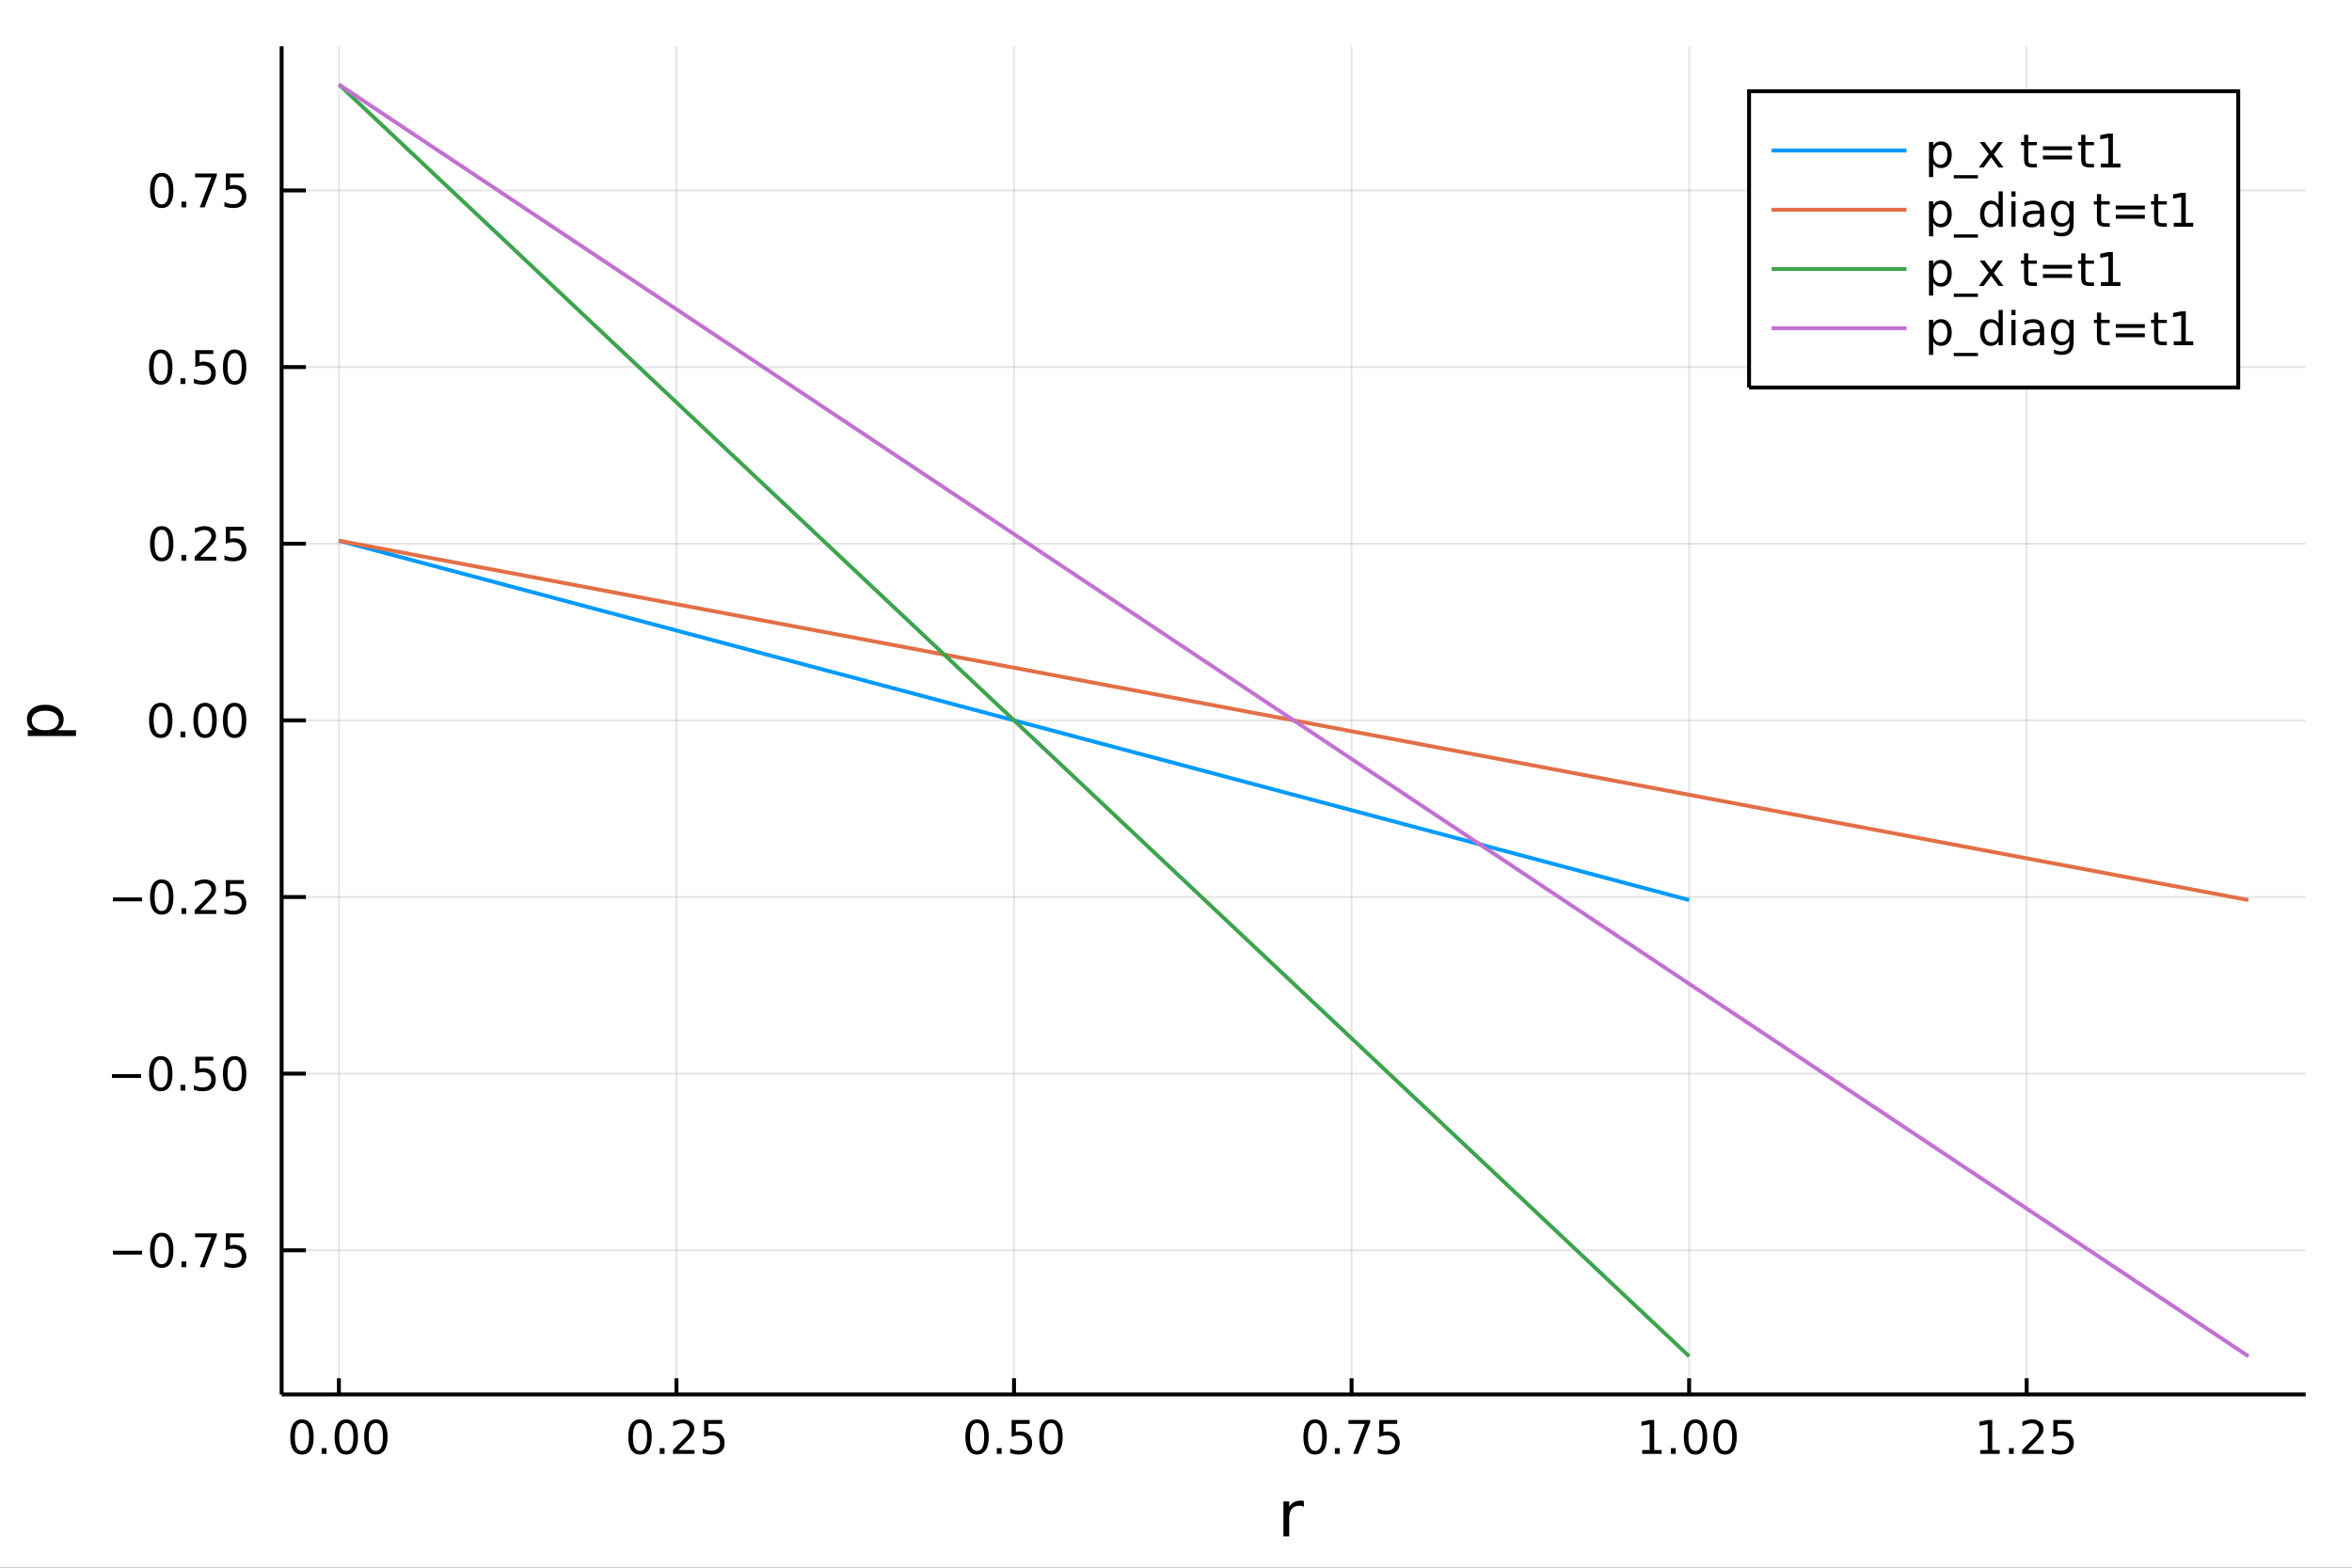 <?xml version="1.0" encoding="utf-8"?>
<svg xmlns="http://www.w3.org/2000/svg" xmlns:xlink="http://www.w3.org/1999/xlink" width="600" height="400" viewBox="0 0 2400 1600">
<rect x="0" y="0" width="2400" height="1600" fill="#333333" stroke="none"/>
<defs>
  <clipPath id="clip170">
    <rect x="0" y="0" width="2400" height="1600"/>
  </clipPath>
</defs>
<path clip-path="url(#clip170)" d="
M0 1600 L2400 1600 L2400 0 L0 0  Z
  " fill="#ffffff" fill-rule="evenodd" fill-opacity="1"/>
<defs>
  <clipPath id="clip171">
    <rect x="480" y="0" width="1681" height="1600"/>
  </clipPath>
</defs>
<path clip-path="url(#clip170)" d="
M287.366 1423.18 L2352.76 1423.18 L2352.76 47.244 L287.366 47.244  Z
  " fill="#ffffff" fill-rule="evenodd" fill-opacity="1"/>
<defs>
  <clipPath id="clip172">
    <rect x="287" y="47" width="2066" height="1377"/>
  </clipPath>
</defs>
<polyline clip-path="url(#clip172)" style="stroke:#000000; stroke-width:2; stroke-opacity:0.1; fill:none" points="
  345.82,1423.18 345.82,47.244 
  "/>
<polyline clip-path="url(#clip172)" style="stroke:#000000; stroke-width:2; stroke-opacity:0.1; fill:none" points="
  690.266,1423.18 690.266,47.244 
  "/>
<polyline clip-path="url(#clip172)" style="stroke:#000000; stroke-width:2; stroke-opacity:0.1; fill:none" points="
  1034.71,1423.18 1034.71,47.244 
  "/>
<polyline clip-path="url(#clip172)" style="stroke:#000000; stroke-width:2; stroke-opacity:0.1; fill:none" points="
  1379.16,1423.18 1379.16,47.244 
  "/>
<polyline clip-path="url(#clip172)" style="stroke:#000000; stroke-width:2; stroke-opacity:0.1; fill:none" points="
  1723.6,1423.18 1723.6,47.244 
  "/>
<polyline clip-path="url(#clip172)" style="stroke:#000000; stroke-width:2; stroke-opacity:0.1; fill:none" points="
  2068.05,1423.18 2068.05,47.244 
  "/>
<polyline clip-path="url(#clip170)" style="stroke:#000000; stroke-width:4; stroke-opacity:1; fill:none" points="
  287.366,1423.18 2352.76,1423.18 
  "/>
<polyline clip-path="url(#clip170)" style="stroke:#000000; stroke-width:4; stroke-opacity:1; fill:none" points="
  345.82,1423.18 345.82,1406.67 
  "/>
<polyline clip-path="url(#clip170)" style="stroke:#000000; stroke-width:4; stroke-opacity:1; fill:none" points="
  690.266,1423.18 690.266,1406.67 
  "/>
<polyline clip-path="url(#clip170)" style="stroke:#000000; stroke-width:4; stroke-opacity:1; fill:none" points="
  1034.71,1423.18 1034.71,1406.67 
  "/>
<polyline clip-path="url(#clip170)" style="stroke:#000000; stroke-width:4; stroke-opacity:1; fill:none" points="
  1379.16,1423.18 1379.16,1406.67 
  "/>
<polyline clip-path="url(#clip170)" style="stroke:#000000; stroke-width:4; stroke-opacity:1; fill:none" points="
  1723.6,1423.18 1723.6,1406.67 
  "/>
<polyline clip-path="url(#clip170)" style="stroke:#000000; stroke-width:4; stroke-opacity:1; fill:none" points="
  2068.05,1423.18 2068.05,1406.67 
  "/>
<path clip-path="url(#clip170)" d="M 0 0 M308.124 1452.37 Q304.513 1452.37 302.684 1455.94 Q300.878 1459.48 300.878 1466.61 Q300.878 1473.71 302.684 1477.28 Q304.513 1480.82 308.124 1480.82 Q311.758 1480.82 313.564 1477.28 Q315.392 1473.71 315.392 1466.61 Q315.392 1459.48 313.564 1455.94 Q311.758 1452.37 308.124 1452.37 M308.124 1448.67 Q313.934 1448.67 316.989 1453.27 Q320.068 1457.86 320.068 1466.61 Q320.068 1475.33 316.989 1479.94 Q313.934 1484.52 308.124 1484.52 Q302.314 1484.52 299.235 1479.94 Q296.179 1475.33 296.179 1466.61 Q296.179 1457.86 299.235 1453.27 Q302.314 1448.67 308.124 1448.67 Z" fill="#000000" fill-rule="evenodd" fill-opacity="1" /><path clip-path="url(#clip170)" d="M 0 0 M328.286 1477.97 L333.17 1477.97 L333.17 1483.85 L328.286 1483.85 L328.286 1477.97 Z" fill="#000000" fill-rule="evenodd" fill-opacity="1" /><path clip-path="url(#clip170)" d="M 0 0 M353.355 1452.37 Q349.744 1452.37 347.915 1455.94 Q346.11 1459.48 346.11 1466.61 Q346.11 1473.71 347.915 1477.28 Q349.744 1480.82 353.355 1480.82 Q356.989 1480.82 358.795 1477.28 Q360.623 1473.71 360.623 1466.61 Q360.623 1459.48 358.795 1455.94 Q356.989 1452.37 353.355 1452.37 M353.355 1448.67 Q359.165 1448.67 362.221 1453.27 Q365.299 1457.86 365.299 1466.61 Q365.299 1475.33 362.221 1479.94 Q359.165 1484.52 353.355 1484.52 Q347.545 1484.52 344.466 1479.94 Q341.411 1475.33 341.411 1466.61 Q341.411 1457.86 344.466 1453.27 Q347.545 1448.67 353.355 1448.67 Z" fill="#000000" fill-rule="evenodd" fill-opacity="1" /><path clip-path="url(#clip170)" d="M 0 0 M383.517 1452.37 Q379.906 1452.37 378.077 1455.94 Q376.272 1459.48 376.272 1466.61 Q376.272 1473.71 378.077 1477.28 Q379.906 1480.82 383.517 1480.82 Q387.151 1480.82 388.957 1477.28 Q390.785 1473.71 390.785 1466.61 Q390.785 1459.48 388.957 1455.94 Q387.151 1452.37 383.517 1452.37 M383.517 1448.67 Q389.327 1448.67 392.383 1453.27 Q395.461 1457.86 395.461 1466.61 Q395.461 1475.33 392.383 1479.94 Q389.327 1484.52 383.517 1484.52 Q377.707 1484.52 374.628 1479.94 Q371.573 1475.33 371.573 1466.61 Q371.573 1457.86 374.628 1453.27 Q377.707 1448.67 383.517 1448.67 Z" fill="#000000" fill-rule="evenodd" fill-opacity="1" /><path clip-path="url(#clip170)" d="M 0 0 M653.068 1452.37 Q649.456 1452.37 647.628 1455.94 Q645.822 1459.48 645.822 1466.61 Q645.822 1473.71 647.628 1477.28 Q649.456 1480.82 653.068 1480.82 Q656.702 1480.82 658.507 1477.28 Q660.336 1473.71 660.336 1466.61 Q660.336 1459.48 658.507 1455.94 Q656.702 1452.37 653.068 1452.37 M653.068 1448.67 Q658.878 1448.67 661.933 1453.27 Q665.012 1457.86 665.012 1466.61 Q665.012 1475.33 661.933 1479.94 Q658.878 1484.52 653.068 1484.52 Q647.257 1484.52 644.179 1479.94 Q641.123 1475.33 641.123 1466.61 Q641.123 1457.86 644.179 1453.27 Q647.257 1448.67 653.068 1448.67 Z" fill="#000000" fill-rule="evenodd" fill-opacity="1" /><path clip-path="url(#clip170)" d="M 0 0 M673.229 1477.97 L678.114 1477.97 L678.114 1483.85 L673.229 1483.85 L673.229 1477.97 Z" fill="#000000" fill-rule="evenodd" fill-opacity="1" /><path clip-path="url(#clip170)" d="M 0 0 M692.327 1479.92 L708.646 1479.92 L708.646 1483.85 L686.702 1483.85 L686.702 1479.92 Q689.364 1477.16 693.947 1472.53 Q698.553 1467.88 699.734 1466.54 Q701.979 1464.01 702.859 1462.28 Q703.762 1460.52 703.762 1458.83 Q703.762 1456.07 701.817 1454.34 Q699.896 1452.6 696.794 1452.6 Q694.595 1452.6 692.141 1453.37 Q689.711 1454.13 686.933 1455.68 L686.933 1450.96 Q689.757 1449.82 692.211 1449.25 Q694.665 1448.67 696.702 1448.67 Q702.072 1448.67 705.266 1451.35 Q708.461 1454.04 708.461 1458.53 Q708.461 1460.66 707.651 1462.58 Q706.864 1464.48 704.757 1467.07 Q704.178 1467.74 701.077 1470.96 Q697.975 1474.15 692.327 1479.92 Z" fill="#000000" fill-rule="evenodd" fill-opacity="1" /><path clip-path="url(#clip170)" d="M 0 0 M718.507 1449.29 L736.863 1449.29 L736.863 1453.23 L722.789 1453.23 L722.789 1461.7 Q723.808 1461.35 724.826 1461.19 Q725.845 1461 726.863 1461 Q732.65 1461 736.03 1464.18 Q739.41 1467.35 739.41 1472.76 Q739.41 1478.34 735.937 1481.44 Q732.465 1484.52 726.146 1484.52 Q723.97 1484.52 721.701 1484.15 Q719.456 1483.78 717.049 1483.04 L717.049 1478.34 Q719.132 1479.48 721.354 1480.03 Q723.576 1480.59 726.053 1480.59 Q730.058 1480.59 732.396 1478.48 Q734.734 1476.38 734.734 1472.76 Q734.734 1469.15 732.396 1467.05 Q730.058 1464.94 726.053 1464.94 Q724.178 1464.94 722.303 1465.36 Q720.451 1465.77 718.507 1466.65 L718.507 1449.29 Z" fill="#000000" fill-rule="evenodd" fill-opacity="1" /><path clip-path="url(#clip170)" d="M 0 0 M997.016 1452.37 Q993.405 1452.37 991.576 1455.94 Q989.771 1459.48 989.771 1466.61 Q989.771 1473.71 991.576 1477.28 Q993.405 1480.82 997.016 1480.82 Q1000.65 1480.82 1002.46 1477.28 Q1004.28 1473.71 1004.28 1466.61 Q1004.28 1459.48 1002.46 1455.94 Q1000.65 1452.37 997.016 1452.37 M997.016 1448.67 Q1002.83 1448.67 1005.88 1453.27 Q1008.96 1457.86 1008.96 1466.61 Q1008.96 1475.33 1005.88 1479.94 Q1002.83 1484.52 997.016 1484.52 Q991.206 1484.52 988.127 1479.94 Q985.072 1475.33 985.072 1466.61 Q985.072 1457.86 988.127 1453.27 Q991.206 1448.67 997.016 1448.67 Z" fill="#000000" fill-rule="evenodd" fill-opacity="1" /><path clip-path="url(#clip170)" d="M 0 0 M1017.18 1477.97 L1022.06 1477.97 L1022.06 1483.85 L1017.18 1483.85 L1017.18 1477.97 Z" fill="#000000" fill-rule="evenodd" fill-opacity="1" /><path clip-path="url(#clip170)" d="M 0 0 M1032.29 1449.29 L1050.65 1449.29 L1050.65 1453.23 L1036.58 1453.23 L1036.58 1461.7 Q1037.59 1461.35 1038.61 1461.19 Q1039.63 1461 1040.65 1461 Q1046.44 1461 1049.82 1464.18 Q1053.2 1467.35 1053.2 1472.76 Q1053.2 1478.34 1049.72 1481.44 Q1046.25 1484.52 1039.93 1484.52 Q1037.76 1484.52 1035.49 1484.15 Q1033.24 1483.78 1030.84 1483.04 L1030.84 1478.34 Q1032.92 1479.48 1035.14 1480.03 Q1037.36 1480.59 1039.84 1480.59 Q1043.84 1480.59 1046.18 1478.48 Q1048.52 1476.38 1048.52 1472.76 Q1048.52 1469.15 1046.18 1467.05 Q1043.84 1464.94 1039.84 1464.94 Q1037.96 1464.94 1036.09 1465.36 Q1034.24 1465.77 1032.29 1466.65 L1032.29 1449.29 Z" fill="#000000" fill-rule="evenodd" fill-opacity="1" /><path clip-path="url(#clip170)" d="M 0 0 M1072.41 1452.37 Q1068.8 1452.37 1066.97 1455.94 Q1065.16 1459.48 1065.16 1466.61 Q1065.16 1473.71 1066.97 1477.28 Q1068.8 1480.82 1072.41 1480.82 Q1076.04 1480.82 1077.85 1477.28 Q1079.68 1473.71 1079.68 1466.61 Q1079.68 1459.48 1077.85 1455.94 Q1076.04 1452.37 1072.41 1452.37 M1072.41 1448.67 Q1078.22 1448.67 1081.27 1453.27 Q1084.35 1457.86 1084.35 1466.61 Q1084.35 1475.33 1081.27 1479.94 Q1078.22 1484.52 1072.41 1484.52 Q1066.6 1484.52 1063.52 1479.94 Q1060.46 1475.33 1060.46 1466.61 Q1060.46 1457.86 1063.52 1453.27 Q1066.6 1448.67 1072.41 1448.67 Z" fill="#000000" fill-rule="evenodd" fill-opacity="1" /><path clip-path="url(#clip170)" d="M 0 0 M1341.96 1452.37 Q1338.35 1452.37 1336.52 1455.94 Q1334.71 1459.48 1334.71 1466.61 Q1334.71 1473.71 1336.52 1477.28 Q1338.35 1480.82 1341.96 1480.82 Q1345.59 1480.82 1347.4 1477.28 Q1349.23 1473.71 1349.23 1466.61 Q1349.23 1459.48 1347.4 1455.94 Q1345.59 1452.37 1341.96 1452.37 M1341.96 1448.67 Q1347.77 1448.67 1350.83 1453.27 Q1353.9 1457.86 1353.9 1466.61 Q1353.9 1475.33 1350.83 1479.94 Q1347.77 1484.52 1341.96 1484.52 Q1336.15 1484.52 1333.07 1479.94 Q1330.02 1475.33 1330.02 1466.61 Q1330.02 1457.86 1333.07 1453.27 Q1336.15 1448.67 1341.96 1448.67 Z" fill="#000000" fill-rule="evenodd" fill-opacity="1" /><path clip-path="url(#clip170)" d="M 0 0 M1362.12 1477.97 L1367.01 1477.97 L1367.01 1483.85 L1362.12 1483.85 L1362.12 1477.97 Z" fill="#000000" fill-rule="evenodd" fill-opacity="1" /><path clip-path="url(#clip170)" d="M 0 0 M1376.01 1449.29 L1398.23 1449.29 L1398.23 1451.28 L1385.69 1483.85 L1380.8 1483.85 L1392.61 1453.23 L1376.01 1453.23 L1376.01 1449.29 Z" fill="#000000" fill-rule="evenodd" fill-opacity="1" /><path clip-path="url(#clip170)" d="M 0 0 M1407.4 1449.29 L1425.76 1449.29 L1425.76 1453.23 L1411.68 1453.23 L1411.68 1461.7 Q1412.7 1461.35 1413.72 1461.19 Q1414.74 1461 1415.76 1461 Q1421.54 1461 1424.92 1464.18 Q1428.3 1467.35 1428.3 1472.76 Q1428.3 1478.34 1424.83 1481.44 Q1421.36 1484.52 1415.04 1484.52 Q1412.86 1484.52 1410.59 1484.15 Q1408.35 1483.78 1405.94 1483.04 L1405.94 1478.34 Q1408.02 1479.48 1410.25 1480.03 Q1412.47 1480.59 1414.95 1480.59 Q1418.95 1480.59 1421.29 1478.48 Q1423.63 1476.38 1423.63 1472.76 Q1423.63 1469.15 1421.29 1467.05 Q1418.95 1464.94 1414.95 1464.94 Q1413.07 1464.94 1411.2 1465.36 Q1409.34 1465.77 1407.4 1466.65 L1407.4 1449.29 Z" fill="#000000" fill-rule="evenodd" fill-opacity="1" /><path clip-path="url(#clip170)" d="M 0 0 M1675.68 1479.92 L1683.32 1479.92 L1683.32 1453.55 L1675.01 1455.22 L1675.01 1450.96 L1683.27 1449.29 L1687.95 1449.29 L1687.95 1479.92 L1695.58 1479.92 L1695.58 1483.85 L1675.68 1483.85 L1675.68 1479.92 Z" fill="#000000" fill-rule="evenodd" fill-opacity="1" /><path clip-path="url(#clip170)" d="M 0 0 M1705.03 1477.97 L1709.91 1477.97 L1709.91 1483.85 L1705.03 1483.85 L1705.03 1477.97 Z" fill="#000000" fill-rule="evenodd" fill-opacity="1" /><path clip-path="url(#clip170)" d="M 0 0 M1730.1 1452.37 Q1726.49 1452.37 1724.66 1455.94 Q1722.85 1459.48 1722.85 1466.61 Q1722.85 1473.71 1724.66 1477.28 Q1726.49 1480.82 1730.1 1480.82 Q1733.73 1480.82 1735.54 1477.28 Q1737.37 1473.71 1737.37 1466.61 Q1737.37 1459.48 1735.54 1455.94 Q1733.73 1452.37 1730.1 1452.37 M1730.1 1448.67 Q1735.91 1448.67 1738.96 1453.27 Q1742.04 1457.86 1742.04 1466.61 Q1742.04 1475.33 1738.96 1479.94 Q1735.91 1484.52 1730.1 1484.52 Q1724.29 1484.52 1721.21 1479.94 Q1718.15 1475.33 1718.15 1466.61 Q1718.15 1457.86 1721.21 1453.27 Q1724.29 1448.67 1730.1 1448.67 Z" fill="#000000" fill-rule="evenodd" fill-opacity="1" /><path clip-path="url(#clip170)" d="M 0 0 M1760.26 1452.37 Q1756.65 1452.37 1754.82 1455.94 Q1753.01 1459.48 1753.01 1466.61 Q1753.01 1473.71 1754.82 1477.28 Q1756.65 1480.82 1760.26 1480.82 Q1763.89 1480.82 1765.7 1477.28 Q1767.53 1473.71 1767.53 1466.61 Q1767.53 1459.48 1765.7 1455.94 Q1763.89 1452.37 1760.26 1452.37 M1760.26 1448.67 Q1766.07 1448.67 1769.13 1453.27 Q1772.2 1457.86 1772.2 1466.61 Q1772.2 1475.33 1769.13 1479.94 Q1766.07 1484.52 1760.26 1484.52 Q1754.45 1484.52 1751.37 1479.94 Q1748.32 1475.33 1748.32 1466.61 Q1748.32 1457.86 1751.37 1453.27 Q1754.45 1448.67 1760.26 1448.67 Z" fill="#000000" fill-rule="evenodd" fill-opacity="1" /><path clip-path="url(#clip170)" d="M 0 0 M2020.62 1479.92 L2028.26 1479.92 L2028.26 1453.55 L2019.95 1455.22 L2019.95 1450.96 L2028.21 1449.29 L2032.89 1449.29 L2032.89 1479.92 L2040.53 1479.92 L2040.53 1483.85 L2020.62 1483.85 L2020.62 1479.92 Z" fill="#000000" fill-rule="evenodd" fill-opacity="1" /><path clip-path="url(#clip170)" d="M 0 0 M2049.97 1477.97 L2054.86 1477.97 L2054.86 1483.85 L2049.97 1483.85 L2049.97 1477.97 Z" fill="#000000" fill-rule="evenodd" fill-opacity="1" /><path clip-path="url(#clip170)" d="M 0 0 M2069.07 1479.92 L2085.39 1479.92 L2085.39 1483.85 L2063.44 1483.85 L2063.44 1479.92 Q2066.11 1477.16 2070.69 1472.53 Q2075.3 1467.88 2076.48 1466.54 Q2078.72 1464.01 2079.6 1462.28 Q2080.5 1460.52 2080.5 1458.83 Q2080.5 1456.07 2078.56 1454.34 Q2076.64 1452.6 2073.54 1452.6 Q2071.34 1452.6 2068.88 1453.37 Q2066.45 1454.13 2063.68 1455.68 L2063.68 1450.96 Q2066.5 1449.82 2068.95 1449.25 Q2071.41 1448.67 2073.44 1448.67 Q2078.81 1448.67 2082.01 1451.35 Q2085.2 1454.04 2085.2 1458.53 Q2085.2 1460.66 2084.39 1462.58 Q2083.61 1464.48 2081.5 1467.07 Q2080.92 1467.74 2077.82 1470.96 Q2074.72 1474.15 2069.07 1479.92 Z" fill="#000000" fill-rule="evenodd" fill-opacity="1" /><path clip-path="url(#clip170)" d="M 0 0 M2095.25 1449.29 L2113.61 1449.29 L2113.61 1453.23 L2099.53 1453.23 L2099.53 1461.7 Q2100.55 1461.35 2101.57 1461.19 Q2102.59 1461 2103.61 1461 Q2109.39 1461 2112.77 1464.18 Q2116.15 1467.35 2116.15 1472.76 Q2116.15 1478.34 2112.68 1481.44 Q2109.21 1484.52 2102.89 1484.52 Q2100.71 1484.52 2098.44 1484.15 Q2096.2 1483.78 2093.79 1483.04 L2093.79 1478.34 Q2095.87 1479.48 2098.1 1480.03 Q2100.32 1480.59 2102.8 1480.59 Q2106.8 1480.59 2109.14 1478.48 Q2111.48 1476.38 2111.48 1472.76 Q2111.48 1469.15 2109.14 1467.05 Q2106.8 1464.94 2102.8 1464.94 Q2100.92 1464.94 2099.05 1465.36 Q2097.19 1465.77 2095.25 1466.65 L2095.25 1449.29 Z" fill="#000000" fill-rule="evenodd" fill-opacity="1" /><path clip-path="url(#clip170)" d="M 0 0 M1330.5 1537.87 Q1329.51 1537.3 1328.34 1537.04 Q1327.19 1536.76 1325.79 1536.76 Q1320.82 1536.76 1318.15 1540 Q1315.51 1543.22 1315.51 1549.27 L1315.51 1568.04 L1309.62 1568.04 L1309.62 1532.4 L1315.51 1532.4 L1315.51 1537.93 Q1317.36 1534.69 1320.32 1533.13 Q1323.28 1531.54 1327.51 1531.54 Q1328.11 1531.54 1328.85 1531.63 Q1329.58 1531.7 1330.47 1531.85 L1330.5 1537.87 Z" fill="#000000" fill-rule="evenodd" fill-opacity="1" /><polyline clip-path="url(#clip172)" style="stroke:#000000; stroke-width:2; stroke-opacity:0.1; fill:none" points="
  287.366,1276.07 2352.76,1276.07 
  "/>
<polyline clip-path="url(#clip172)" style="stroke:#000000; stroke-width:2; stroke-opacity:0.1; fill:none" points="
  287.366,1095.78 2352.76,1095.78 
  "/>
<polyline clip-path="url(#clip172)" style="stroke:#000000; stroke-width:2; stroke-opacity:0.1; fill:none" points="
  287.366,915.497 2352.76,915.497 
  "/>
<polyline clip-path="url(#clip172)" style="stroke:#000000; stroke-width:2; stroke-opacity:0.1; fill:none" points="
  287.366,735.212 2352.76,735.212 
  "/>
<polyline clip-path="url(#clip172)" style="stroke:#000000; stroke-width:2; stroke-opacity:0.1; fill:none" points="
  287.366,554.927 2352.76,554.927 
  "/>
<polyline clip-path="url(#clip172)" style="stroke:#000000; stroke-width:2; stroke-opacity:0.1; fill:none" points="
  287.366,374.642 2352.76,374.642 
  "/>
<polyline clip-path="url(#clip172)" style="stroke:#000000; stroke-width:2; stroke-opacity:0.1; fill:none" points="
  287.366,194.357 2352.76,194.357 
  "/>
<polyline clip-path="url(#clip170)" style="stroke:#000000; stroke-width:4; stroke-opacity:1; fill:none" points="
  287.366,1423.18 287.366,47.244 
  "/>
<polyline clip-path="url(#clip170)" style="stroke:#000000; stroke-width:4; stroke-opacity:1; fill:none" points="
  287.366,1276.07 312.151,1276.07 
  "/>
<polyline clip-path="url(#clip170)" style="stroke:#000000; stroke-width:4; stroke-opacity:1; fill:none" points="
  287.366,1095.78 312.151,1095.78 
  "/>
<polyline clip-path="url(#clip170)" style="stroke:#000000; stroke-width:4; stroke-opacity:1; fill:none" points="
  287.366,915.497 312.151,915.497 
  "/>
<polyline clip-path="url(#clip170)" style="stroke:#000000; stroke-width:4; stroke-opacity:1; fill:none" points="
  287.366,735.212 312.151,735.212 
  "/>
<polyline clip-path="url(#clip170)" style="stroke:#000000; stroke-width:4; stroke-opacity:1; fill:none" points="
  287.366,554.927 312.151,554.927 
  "/>
<polyline clip-path="url(#clip170)" style="stroke:#000000; stroke-width:4; stroke-opacity:1; fill:none" points="
  287.366,374.642 312.151,374.642 
  "/>
<polyline clip-path="url(#clip170)" style="stroke:#000000; stroke-width:4; stroke-opacity:1; fill:none" points="
  287.366,194.357 312.151,194.357 
  "/>
<path clip-path="url(#clip170)" d="M 0 0 M115.256 1276.52 L144.931 1276.52 L144.931 1280.45 L115.256 1280.45 L115.256 1276.52 Z" fill="#000000" fill-rule="evenodd" fill-opacity="1" /><path clip-path="url(#clip170)" d="M 0 0 M165.024 1261.87 Q161.413 1261.87 159.584 1265.43 Q157.778 1268.97 157.778 1276.1 Q157.778 1283.21 159.584 1286.77 Q161.413 1290.31 165.024 1290.31 Q168.658 1290.31 170.464 1286.77 Q172.292 1283.21 172.292 1276.1 Q172.292 1268.97 170.464 1265.43 Q168.658 1261.87 165.024 1261.87 M165.024 1258.16 Q170.834 1258.16 173.889 1262.77 Q176.968 1267.35 176.968 1276.1 Q176.968 1284.83 173.889 1289.44 Q170.834 1294.02 165.024 1294.02 Q159.214 1294.02 156.135 1289.44 Q153.079 1284.83 153.079 1276.1 Q153.079 1267.35 156.135 1262.77 Q159.214 1258.16 165.024 1258.16 Z" fill="#000000" fill-rule="evenodd" fill-opacity="1" /><path clip-path="url(#clip170)" d="M 0 0 M185.186 1287.47 L190.07 1287.47 L190.07 1293.35 L185.186 1293.35 L185.186 1287.47 Z" fill="#000000" fill-rule="evenodd" fill-opacity="1" /><path clip-path="url(#clip170)" d="M 0 0 M199.075 1258.79 L221.297 1258.79 L221.297 1260.78 L208.75 1293.35 L203.866 1293.35 L215.672 1262.72 L199.075 1262.72 L199.075 1258.79 Z" fill="#000000" fill-rule="evenodd" fill-opacity="1" /><path clip-path="url(#clip170)" d="M 0 0 M230.463 1258.79 L248.82 1258.79 L248.82 1262.72 L234.746 1262.72 L234.746 1271.19 Q235.764 1270.85 236.783 1270.69 Q237.801 1270.5 238.82 1270.5 Q244.607 1270.5 247.986 1273.67 Q251.366 1276.84 251.366 1282.26 Q251.366 1287.84 247.894 1290.94 Q244.421 1294.02 238.102 1294.02 Q235.926 1294.02 233.658 1293.65 Q231.412 1293.28 229.005 1292.54 L229.005 1287.84 Q231.088 1288.97 233.31 1289.53 Q235.533 1290.08 238.009 1290.08 Q242.014 1290.08 244.352 1287.98 Q246.69 1285.87 246.69 1282.26 Q246.69 1278.65 244.352 1276.54 Q242.014 1274.44 238.009 1274.44 Q236.135 1274.44 234.26 1274.85 Q232.408 1275.27 230.463 1276.15 L230.463 1258.79 Z" fill="#000000" fill-rule="evenodd" fill-opacity="1" /><path clip-path="url(#clip170)" d="M 0 0 M114.26 1096.23 L143.936 1096.23 L143.936 1100.17 L114.26 1100.17 L114.26 1096.23 Z" fill="#000000" fill-rule="evenodd" fill-opacity="1" /><path clip-path="url(#clip170)" d="M 0 0 M164.028 1081.58 Q160.417 1081.58 158.589 1085.15 Q156.783 1088.69 156.783 1095.82 Q156.783 1102.92 158.589 1106.49 Q160.417 1110.03 164.028 1110.03 Q167.663 1110.03 169.468 1106.49 Q171.297 1102.92 171.297 1095.82 Q171.297 1088.69 169.468 1085.15 Q167.663 1081.58 164.028 1081.58 M164.028 1077.88 Q169.839 1077.88 172.894 1082.48 Q175.973 1087.07 175.973 1095.82 Q175.973 1104.54 172.894 1109.15 Q169.839 1113.73 164.028 1113.73 Q158.218 1113.73 155.14 1109.15 Q152.084 1104.54 152.084 1095.82 Q152.084 1087.07 155.14 1082.48 Q158.218 1077.88 164.028 1077.88 Z" fill="#000000" fill-rule="evenodd" fill-opacity="1" /><path clip-path="url(#clip170)" d="M 0 0 M184.19 1107.18 L189.075 1107.18 L189.075 1113.06 L184.19 1113.06 L184.19 1107.18 Z" fill="#000000" fill-rule="evenodd" fill-opacity="1" /><path clip-path="url(#clip170)" d="M 0 0 M199.306 1078.5 L217.662 1078.5 L217.662 1082.44 L203.588 1082.44 L203.588 1090.91 Q204.607 1090.56 205.625 1090.4 Q206.644 1090.22 207.662 1090.22 Q213.449 1090.22 216.829 1093.39 Q220.209 1096.56 220.209 1101.97 Q220.209 1107.55 216.736 1110.65 Q213.264 1113.73 206.945 1113.73 Q204.769 1113.73 202.5 1113.36 Q200.255 1112.99 197.848 1112.25 L197.848 1107.55 Q199.931 1108.69 202.153 1109.24 Q204.375 1109.8 206.852 1109.8 Q210.857 1109.8 213.195 1107.69 Q215.533 1105.59 215.533 1101.97 Q215.533 1098.36 213.195 1096.26 Q210.857 1094.15 206.852 1094.15 Q204.977 1094.15 203.102 1094.57 Q201.25 1094.98 199.306 1095.86 L199.306 1078.5 Z" fill="#000000" fill-rule="evenodd" fill-opacity="1" /><path clip-path="url(#clip170)" d="M 0 0 M239.422 1081.58 Q235.81 1081.58 233.982 1085.15 Q232.176 1088.69 232.176 1095.82 Q232.176 1102.92 233.982 1106.49 Q235.81 1110.03 239.422 1110.03 Q243.056 1110.03 244.861 1106.49 Q246.69 1102.92 246.69 1095.82 Q246.69 1088.69 244.861 1085.15 Q243.056 1081.58 239.422 1081.58 M239.422 1077.88 Q245.232 1077.88 248.287 1082.48 Q251.366 1087.07 251.366 1095.82 Q251.366 1104.54 248.287 1109.15 Q245.232 1113.73 239.422 1113.73 Q233.611 1113.73 230.533 1109.15 Q227.477 1104.54 227.477 1095.82 Q227.477 1087.07 230.533 1082.48 Q233.611 1077.88 239.422 1077.88 Z" fill="#000000" fill-rule="evenodd" fill-opacity="1" /><path clip-path="url(#clip170)" d="M 0 0 M115.256 915.948 L144.931 915.948 L144.931 919.884 L115.256 919.884 L115.256 915.948 Z" fill="#000000" fill-rule="evenodd" fill-opacity="1" /><path clip-path="url(#clip170)" d="M 0 0 M165.024 901.296 Q161.413 901.296 159.584 904.861 Q157.778 908.402 157.778 915.532 Q157.778 922.638 159.584 926.203 Q161.413 929.745 165.024 929.745 Q168.658 929.745 170.464 926.203 Q172.292 922.638 172.292 915.532 Q172.292 908.402 170.464 904.861 Q168.658 901.296 165.024 901.296 M165.024 897.592 Q170.834 897.592 173.889 902.199 Q176.968 906.782 176.968 915.532 Q176.968 924.259 173.889 928.865 Q170.834 933.448 165.024 933.448 Q159.214 933.448 156.135 928.865 Q153.079 924.259 153.079 915.532 Q153.079 906.782 156.135 902.199 Q159.214 897.592 165.024 897.592 Z" fill="#000000" fill-rule="evenodd" fill-opacity="1" /><path clip-path="url(#clip170)" d="M 0 0 M185.186 926.897 L190.07 926.897 L190.07 932.777 L185.186 932.777 L185.186 926.897 Z" fill="#000000" fill-rule="evenodd" fill-opacity="1" /><path clip-path="url(#clip170)" d="M 0 0 M204.283 928.842 L220.602 928.842 L220.602 932.777 L198.658 932.777 L198.658 928.842 Q201.32 926.087 205.903 921.458 Q210.51 916.805 211.69 915.462 Q213.936 912.939 214.815 911.203 Q215.718 909.444 215.718 907.754 Q215.718 904.999 213.774 903.263 Q211.852 901.527 208.75 901.527 Q206.551 901.527 204.098 902.291 Q201.667 903.055 198.889 904.606 L198.889 899.884 Q201.713 898.749 204.167 898.171 Q206.621 897.592 208.658 897.592 Q214.028 897.592 217.223 900.277 Q220.417 902.962 220.417 907.453 Q220.417 909.583 219.607 911.504 Q218.82 913.402 216.713 915.995 Q216.135 916.666 213.033 919.884 Q209.931 923.078 204.283 928.842 Z" fill="#000000" fill-rule="evenodd" fill-opacity="1" /><path clip-path="url(#clip170)" d="M 0 0 M230.463 898.217 L248.82 898.217 L248.82 902.152 L234.746 902.152 L234.746 910.624 Q235.764 910.277 236.783 910.115 Q237.801 909.93 238.82 909.93 Q244.607 909.93 247.986 913.101 Q251.366 916.273 251.366 921.689 Q251.366 927.268 247.894 930.37 Q244.421 933.448 238.102 933.448 Q235.926 933.448 233.658 933.078 Q231.412 932.708 229.005 931.967 L229.005 927.268 Q231.088 928.402 233.31 928.958 Q235.533 929.513 238.009 929.513 Q242.014 929.513 244.352 927.407 Q246.69 925.3 246.69 921.689 Q246.69 918.078 244.352 915.972 Q242.014 913.865 238.009 913.865 Q236.135 913.865 234.26 914.282 Q232.408 914.698 230.463 915.578 L230.463 898.217 Z" fill="#000000" fill-rule="evenodd" fill-opacity="1" /><path clip-path="url(#clip170)" d="M 0 0 M164.028 721.011 Q160.417 721.011 158.589 724.575 Q156.783 728.117 156.783 735.247 Q156.783 742.353 158.589 745.918 Q160.417 749.46 164.028 749.46 Q167.663 749.46 169.468 745.918 Q171.297 742.353 171.297 735.247 Q171.297 728.117 169.468 724.575 Q167.663 721.011 164.028 721.011 M164.028 717.307 Q169.839 717.307 172.894 721.913 Q175.973 726.497 175.973 735.247 Q175.973 743.973 172.894 748.58 Q169.839 753.163 164.028 753.163 Q158.218 753.163 155.14 748.58 Q152.084 743.973 152.084 735.247 Q152.084 726.497 155.14 721.913 Q158.218 717.307 164.028 717.307 Z" fill="#000000" fill-rule="evenodd" fill-opacity="1" /><path clip-path="url(#clip170)" d="M 0 0 M184.19 746.612 L189.075 746.612 L189.075 752.492 L184.19 752.492 L184.19 746.612 Z" fill="#000000" fill-rule="evenodd" fill-opacity="1" /><path clip-path="url(#clip170)" d="M 0 0 M209.26 721.011 Q205.649 721.011 203.82 724.575 Q202.014 728.117 202.014 735.247 Q202.014 742.353 203.82 745.918 Q205.649 749.46 209.26 749.46 Q212.894 749.46 214.699 745.918 Q216.528 742.353 216.528 735.247 Q216.528 728.117 214.699 724.575 Q212.894 721.011 209.26 721.011 M209.26 717.307 Q215.07 717.307 218.125 721.913 Q221.204 726.497 221.204 735.247 Q221.204 743.973 218.125 748.58 Q215.07 753.163 209.26 753.163 Q203.449 753.163 200.371 748.58 Q197.315 743.973 197.315 735.247 Q197.315 726.497 200.371 721.913 Q203.449 717.307 209.26 717.307 Z" fill="#000000" fill-rule="evenodd" fill-opacity="1" /><path clip-path="url(#clip170)" d="M 0 0 M239.422 721.011 Q235.81 721.011 233.982 724.575 Q232.176 728.117 232.176 735.247 Q232.176 742.353 233.982 745.918 Q235.81 749.46 239.422 749.46 Q243.056 749.46 244.861 745.918 Q246.69 742.353 246.69 735.247 Q246.69 728.117 244.861 724.575 Q243.056 721.011 239.422 721.011 M239.422 717.307 Q245.232 717.307 248.287 721.913 Q251.366 726.497 251.366 735.247 Q251.366 743.973 248.287 748.58 Q245.232 753.163 239.422 753.163 Q233.611 753.163 230.533 748.58 Q227.477 743.973 227.477 735.247 Q227.477 726.497 230.533 721.913 Q233.611 717.307 239.422 717.307 Z" fill="#000000" fill-rule="evenodd" fill-opacity="1" /><path clip-path="url(#clip170)" d="M 0 0 M165.024 540.726 Q161.413 540.726 159.584 544.29 Q157.778 547.832 157.778 554.962 Q157.778 562.068 159.584 565.633 Q161.413 569.174 165.024 569.174 Q168.658 569.174 170.464 565.633 Q172.292 562.068 172.292 554.962 Q172.292 547.832 170.464 544.29 Q168.658 540.726 165.024 540.726 M165.024 537.022 Q170.834 537.022 173.889 541.628 Q176.968 546.212 176.968 554.962 Q176.968 563.688 173.889 568.295 Q170.834 572.878 165.024 572.878 Q159.214 572.878 156.135 568.295 Q153.079 563.688 153.079 554.962 Q153.079 546.212 156.135 541.628 Q159.214 537.022 165.024 537.022 Z" fill="#000000" fill-rule="evenodd" fill-opacity="1" /><path clip-path="url(#clip170)" d="M 0 0 M185.186 566.327 L190.07 566.327 L190.07 572.207 L185.186 572.207 L185.186 566.327 Z" fill="#000000" fill-rule="evenodd" fill-opacity="1" /><path clip-path="url(#clip170)" d="M 0 0 M204.283 568.272 L220.602 568.272 L220.602 572.207 L198.658 572.207 L198.658 568.272 Q201.32 565.517 205.903 560.888 Q210.51 556.235 211.69 554.892 Q213.936 552.369 214.815 550.633 Q215.718 548.874 215.718 547.184 Q215.718 544.429 213.774 542.693 Q211.852 540.957 208.75 540.957 Q206.551 540.957 204.098 541.721 Q201.667 542.485 198.889 544.036 L198.889 539.314 Q201.713 538.179 204.167 537.601 Q206.621 537.022 208.658 537.022 Q214.028 537.022 217.223 539.707 Q220.417 542.392 220.417 546.883 Q220.417 549.013 219.607 550.934 Q218.82 552.832 216.713 555.425 Q216.135 556.096 213.033 559.313 Q209.931 562.508 204.283 568.272 Z" fill="#000000" fill-rule="evenodd" fill-opacity="1" /><path clip-path="url(#clip170)" d="M 0 0 M230.463 537.647 L248.82 537.647 L248.82 541.582 L234.746 541.582 L234.746 550.054 Q235.764 549.707 236.783 549.545 Q237.801 549.36 238.82 549.36 Q244.607 549.36 247.986 552.531 Q251.366 555.702 251.366 561.119 Q251.366 566.698 247.894 569.799 Q244.421 572.878 238.102 572.878 Q235.926 572.878 233.658 572.508 Q231.412 572.137 229.005 571.397 L229.005 566.698 Q231.088 567.832 233.31 568.387 Q235.533 568.943 238.009 568.943 Q242.014 568.943 244.352 566.837 Q246.69 564.73 246.69 561.119 Q246.69 557.508 244.352 555.401 Q242.014 553.295 238.009 553.295 Q236.135 553.295 234.26 553.712 Q232.408 554.128 230.463 555.008 L230.463 537.647 Z" fill="#000000" fill-rule="evenodd" fill-opacity="1" /><path clip-path="url(#clip170)" d="M 0 0 M164.028 360.44 Q160.417 360.44 158.589 364.005 Q156.783 367.547 156.783 374.677 Q156.783 381.783 158.589 385.348 Q160.417 388.889 164.028 388.889 Q167.663 388.889 169.468 385.348 Q171.297 381.783 171.297 374.677 Q171.297 367.547 169.468 364.005 Q167.663 360.44 164.028 360.44 M164.028 356.737 Q169.839 356.737 172.894 361.343 Q175.973 365.927 175.973 374.677 Q175.973 383.403 172.894 388.01 Q169.839 392.593 164.028 392.593 Q158.218 392.593 155.14 388.01 Q152.084 383.403 152.084 374.677 Q152.084 365.927 155.14 361.343 Q158.218 356.737 164.028 356.737 Z" fill="#000000" fill-rule="evenodd" fill-opacity="1" /><path clip-path="url(#clip170)" d="M 0 0 M184.19 386.042 L189.075 386.042 L189.075 391.922 L184.19 391.922 L184.19 386.042 Z" fill="#000000" fill-rule="evenodd" fill-opacity="1" /><path clip-path="url(#clip170)" d="M 0 0 M199.306 357.362 L217.662 357.362 L217.662 361.297 L203.588 361.297 L203.588 369.769 Q204.607 369.422 205.625 369.26 Q206.644 369.075 207.662 369.075 Q213.449 369.075 216.829 372.246 Q220.209 375.417 220.209 380.834 Q220.209 386.413 216.736 389.514 Q213.264 392.593 206.945 392.593 Q204.769 392.593 202.5 392.223 Q200.255 391.852 197.848 391.112 L197.848 386.413 Q199.931 387.547 202.153 388.102 Q204.375 388.658 206.852 388.658 Q210.857 388.658 213.195 386.551 Q215.533 384.445 215.533 380.834 Q215.533 377.223 213.195 375.116 Q210.857 373.01 206.852 373.01 Q204.977 373.01 203.102 373.427 Q201.25 373.843 199.306 374.723 L199.306 357.362 Z" fill="#000000" fill-rule="evenodd" fill-opacity="1" /><path clip-path="url(#clip170)" d="M 0 0 M239.422 360.44 Q235.81 360.44 233.982 364.005 Q232.176 367.547 232.176 374.677 Q232.176 381.783 233.982 385.348 Q235.81 388.889 239.422 388.889 Q243.056 388.889 244.861 385.348 Q246.69 381.783 246.69 374.677 Q246.69 367.547 244.861 364.005 Q243.056 360.44 239.422 360.44 M239.422 356.737 Q245.232 356.737 248.287 361.343 Q251.366 365.927 251.366 374.677 Q251.366 383.403 248.287 388.01 Q245.232 392.593 239.422 392.593 Q233.611 392.593 230.533 388.01 Q227.477 383.403 227.477 374.677 Q227.477 365.927 230.533 361.343 Q233.611 356.737 239.422 356.737 Z" fill="#000000" fill-rule="evenodd" fill-opacity="1" /><path clip-path="url(#clip170)" d="M 0 0 M165.024 180.155 Q161.413 180.155 159.584 183.72 Q157.778 187.262 157.778 194.391 Q157.778 201.498 159.584 205.063 Q161.413 208.604 165.024 208.604 Q168.658 208.604 170.464 205.063 Q172.292 201.498 172.292 194.391 Q172.292 187.262 170.464 183.72 Q168.658 180.155 165.024 180.155 M165.024 176.452 Q170.834 176.452 173.889 181.058 Q176.968 185.641 176.968 194.391 Q176.968 203.118 173.889 207.725 Q170.834 212.308 165.024 212.308 Q159.214 212.308 156.135 207.725 Q153.079 203.118 153.079 194.391 Q153.079 185.641 156.135 181.058 Q159.214 176.452 165.024 176.452 Z" fill="#000000" fill-rule="evenodd" fill-opacity="1" /><path clip-path="url(#clip170)" d="M 0 0 M185.186 205.757 L190.07 205.757 L190.07 211.637 L185.186 211.637 L185.186 205.757 Z" fill="#000000" fill-rule="evenodd" fill-opacity="1" /><path clip-path="url(#clip170)" d="M 0 0 M199.075 177.077 L221.297 177.077 L221.297 179.067 L208.75 211.637 L203.866 211.637 L215.672 181.012 L199.075 181.012 L199.075 177.077 Z" fill="#000000" fill-rule="evenodd" fill-opacity="1" /><path clip-path="url(#clip170)" d="M 0 0 M230.463 177.077 L248.82 177.077 L248.82 181.012 L234.746 181.012 L234.746 189.484 Q235.764 189.137 236.783 188.975 Q237.801 188.79 238.82 188.79 Q244.607 188.79 247.986 191.961 Q251.366 195.132 251.366 200.549 Q251.366 206.127 247.894 209.229 Q244.421 212.308 238.102 212.308 Q235.926 212.308 233.658 211.938 Q231.412 211.567 229.005 210.827 L229.005 206.127 Q231.088 207.262 233.31 207.817 Q235.533 208.373 238.009 208.373 Q242.014 208.373 244.352 206.266 Q246.69 204.16 246.69 200.549 Q246.69 196.938 244.352 194.831 Q242.014 192.725 238.009 192.725 Q236.135 192.725 234.26 193.141 Q232.408 193.558 230.463 194.438 L230.463 177.077 Z" fill="#000000" fill-rule="evenodd" fill-opacity="1" /><path clip-path="url(#clip170)" d="M 0 0 M58.657 745.27 L77.563 745.27 L77.563 751.158 L28.356 751.158 L28.356 745.27 L33.767 745.27 Q30.584 743.424 29.056 740.623 Q27.497 737.79 27.497 733.875 Q27.497 727.382 32.653 723.34 Q37.809 719.266 46.212 719.266 Q54.615 719.266 59.771 723.34 Q64.927 727.382 64.927 733.875 Q64.927 737.79 63.399 740.623 Q61.84 743.424 58.657 745.27 M46.212 725.345 Q39.751 725.345 36.09 728.019 Q32.398 730.66 32.398 735.307 Q32.398 739.954 36.09 742.628 Q39.751 745.27 46.212 745.27 Q52.673 745.27 56.365 742.628 Q60.026 739.954 60.026 735.307 Q60.026 730.66 56.365 728.019 Q52.673 725.345 46.212 725.345 Z" fill="#000000" fill-rule="evenodd" fill-opacity="1" /><polyline clip-path="url(#clip172)" style="stroke:#009af9; stroke-width:4; stroke-opacity:1; fill:none" points="
  345.82,551.826 359.598,555.494 373.376,559.161 387.154,562.829 400.932,566.497 414.71,570.165 428.487,573.832 442.265,577.5 456.043,581.168 469.821,584.835 
  483.599,588.503 497.377,592.171 511.154,595.839 524.932,599.506 538.71,603.174 552.488,606.842 566.266,610.509 580.044,614.177 593.821,617.845 607.599,621.513 
  621.377,625.18 635.155,628.848 648.933,632.516 662.711,636.184 676.489,639.851 690.266,643.519 704.044,647.187 717.822,650.854 731.6,654.522 745.378,658.19 
  759.156,661.858 772.933,665.525 786.711,669.193 800.489,672.861 814.267,676.528 828.045,680.196 841.823,683.864 855.601,687.532 869.378,691.199 883.156,694.867 
  896.934,698.535 910.712,702.202 924.49,705.87 938.268,709.538 952.045,713.206 965.823,716.873 979.601,720.541 993.379,724.209 1007.16,727.877 1020.93,731.544 
  1034.71,735.212 1048.49,738.88 1062.27,742.547 1076.05,746.215 1089.82,749.883 1103.6,753.551 1117.38,757.218 1131.16,760.886 1144.94,764.554 1158.71,768.221 
  1172.49,771.889 1186.27,775.557 1200.05,779.225 1213.82,782.892 1227.6,786.56 1241.38,790.228 1255.16,793.895 1268.94,797.563 1282.71,801.231 1296.49,804.899 
  1310.27,808.566 1324.05,812.234 1337.82,815.902 1351.6,819.57 1365.38,823.237 1379.16,826.905 1392.94,830.573 1406.71,834.24 1420.49,837.908 1434.27,841.576 
  1448.05,845.244 1461.83,848.911 1475.6,852.579 1489.38,856.247 1503.16,859.914 1516.94,863.582 1530.71,867.25 1544.49,870.918 1558.27,874.585 1572.05,878.253 
  1585.83,881.921 1599.6,885.588 1613.38,889.256 1627.16,892.924 1640.94,896.592 1654.72,900.259 1668.49,903.927 1682.27,907.595 1696.05,911.263 1709.83,914.93 
  1723.6,918.598 
  "/>
<polyline clip-path="url(#clip172)" style="stroke:#e26f46; stroke-width:4; stroke-opacity:1; fill:none" points="
  345.82,551.826 365.305,555.494 384.79,559.161 404.275,562.829 423.76,566.497 443.244,570.165 462.729,573.832 482.214,577.5 501.699,581.168 521.184,584.835 
  540.668,588.503 560.153,592.171 579.638,595.839 599.123,599.506 618.608,603.174 638.093,606.842 657.577,610.509 677.062,614.177 696.547,617.845 716.032,621.513 
  735.517,625.18 755.001,628.848 774.486,632.516 793.971,636.184 813.456,639.851 832.941,643.519 852.425,647.187 871.91,650.854 891.395,654.522 910.88,658.19 
  930.365,661.858 949.849,665.525 969.334,669.193 988.819,672.861 1008.3,676.528 1027.79,680.196 1047.27,683.864 1066.76,687.532 1086.24,691.199 1105.73,694.867 
  1125.21,698.535 1144.7,702.202 1164.18,705.87 1183.67,709.538 1203.15,713.206 1222.64,716.873 1242.12,720.541 1261.61,724.209 1281.09,727.877 1300.58,731.544 
  1320.06,735.212 1339.55,738.88 1359.03,742.547 1378.52,746.215 1398,749.883 1417.48,753.551 1436.97,757.218 1456.45,760.886 1475.94,764.554 1495.42,768.221 
  1514.91,771.889 1534.39,775.557 1553.88,779.225 1573.36,782.892 1592.85,786.56 1612.33,790.228 1631.82,793.895 1651.3,797.563 1670.79,801.231 1690.27,804.899 
  1709.76,808.566 1729.24,812.234 1748.73,815.902 1768.21,819.57 1787.7,823.237 1807.18,826.905 1826.67,830.573 1846.15,834.24 1865.64,837.908 1885.12,841.576 
  1904.61,845.244 1924.09,848.911 1943.57,852.579 1963.06,856.247 1982.54,859.914 2002.03,863.582 2021.51,867.25 2041,870.918 2060.48,874.585 2079.97,878.253 
  2099.45,881.921 2118.94,885.588 2138.42,889.256 2157.91,892.924 2177.39,896.592 2196.88,900.259 2216.36,903.927 2235.85,907.595 2255.33,911.263 2274.82,914.93 
  2294.3,918.598 
  "/>
<polyline clip-path="url(#clip172)" style="stroke:#3da44d; stroke-width:4; stroke-opacity:1; fill:none" points="
  345.82,86.186 359.598,99.166 373.376,112.147 387.154,125.127 400.932,138.108 414.71,151.088 428.487,164.069 442.265,177.049 456.043,190.03 469.821,203.01 
  483.599,215.991 497.377,228.971 511.154,241.952 524.932,254.933 538.71,267.913 552.488,280.894 566.266,293.874 580.044,306.855 593.821,319.835 607.599,332.816 
  621.377,345.796 635.155,358.777 648.933,371.757 662.711,384.738 676.489,397.718 690.266,410.699 704.044,423.679 717.822,436.66 731.6,449.64 745.378,462.621 
  759.156,475.601 772.933,488.582 786.711,501.563 800.489,514.543 814.267,527.524 828.045,540.504 841.823,553.485 855.601,566.465 869.378,579.446 883.156,592.426 
  896.934,605.407 910.712,618.387 924.49,631.368 938.268,644.348 952.045,657.329 965.823,670.309 979.601,683.29 993.379,696.27 1007.16,709.251 1020.93,722.231 
  1034.71,735.212 1048.49,748.192 1062.27,761.173 1076.05,774.154 1089.82,787.134 1103.6,800.115 1117.38,813.095 1131.16,826.076 1144.94,839.056 1158.71,852.037 
  1172.49,865.017 1186.27,877.998 1200.05,890.978 1213.82,903.959 1227.6,916.939 1241.38,929.92 1255.16,942.9 1268.94,955.881 1282.71,968.861 1296.49,981.842 
  1310.27,994.822 1324.05,1007.8 1337.82,1020.78 1351.6,1033.76 1365.38,1046.74 1379.16,1059.73 1392.94,1072.71 1406.71,1085.69 1420.49,1098.67 1434.27,1111.65 
  1448.05,1124.63 1461.83,1137.61 1475.6,1150.59 1489.38,1163.57 1503.16,1176.55 1516.94,1189.53 1530.71,1202.51 1544.49,1215.49 1558.27,1228.47 1572.05,1241.45 
  1585.83,1254.43 1599.6,1267.41 1613.38,1280.39 1627.16,1293.37 1640.94,1306.36 1654.72,1319.34 1668.49,1332.32 1682.27,1345.3 1696.05,1358.28 1709.83,1371.26 
  1723.6,1384.24 
  "/>
<polyline clip-path="url(#clip172)" style="stroke:#c271d2; stroke-width:4; stroke-opacity:1; fill:none" points="
  345.82,86.186 365.305,99.166 384.79,112.147 404.275,125.127 423.76,138.108 443.244,151.088 462.729,164.069 482.214,177.049 501.699,190.03 521.184,203.01 
  540.668,215.991 560.153,228.971 579.638,241.952 599.123,254.933 618.608,267.913 638.093,280.894 657.577,293.874 677.062,306.855 696.547,319.835 716.032,332.816 
  735.517,345.796 755.001,358.777 774.486,371.757 793.971,384.738 813.456,397.718 832.941,410.699 852.425,423.679 871.91,436.66 891.395,449.64 910.88,462.621 
  930.365,475.601 949.849,488.582 969.334,501.563 988.819,514.543 1008.3,527.524 1027.79,540.504 1047.27,553.485 1066.76,566.465 1086.24,579.446 1105.73,592.426 
  1125.21,605.407 1144.7,618.387 1164.18,631.368 1183.67,644.348 1203.15,657.329 1222.64,670.309 1242.12,683.29 1261.61,696.27 1281.09,709.251 1300.58,722.231 
  1320.06,735.212 1339.55,748.192 1359.03,761.173 1378.52,774.154 1398,787.134 1417.48,800.115 1436.97,813.095 1456.45,826.076 1475.94,839.056 1495.42,852.037 
  1514.91,865.017 1534.39,877.998 1553.88,890.978 1573.36,903.959 1592.85,916.939 1612.33,929.92 1631.82,942.9 1651.3,955.881 1670.79,968.861 1690.27,981.842 
  1709.76,994.822 1729.24,1007.8 1748.73,1020.78 1768.21,1033.76 1787.7,1046.74 1807.18,1059.73 1826.67,1072.71 1846.15,1085.69 1865.64,1098.67 1885.12,1111.65 
  1904.61,1124.63 1924.09,1137.61 1943.57,1150.59 1963.06,1163.57 1982.54,1176.55 2002.03,1189.53 2021.51,1202.51 2041,1215.49 2060.48,1228.47 2079.97,1241.45 
  2099.45,1254.43 2118.94,1267.41 2138.42,1280.39 2157.91,1293.37 2177.39,1306.36 2196.88,1319.34 2216.36,1332.32 2235.85,1345.3 2255.33,1358.28 2274.82,1371.26 
  2294.3,1384.24 
  "/>
<path clip-path="url(#clip170)" d="
M1784.77 395.509 L2283.91 395.509 L2283.91 93.109 L1784.77 93.109  Z
  " fill="#ffffff" fill-rule="evenodd" fill-opacity="1"/>
<polyline clip-path="url(#clip170)" style="stroke:#000000; stroke-width:4; stroke-opacity:1; fill:none" points="
  1784.77,395.509 2283.91,395.509 2283.91,93.109 1784.77,93.109 1784.77,395.509 
  "/>
<polyline clip-path="url(#clip170)" style="stroke:#009af9; stroke-width:4; stroke-opacity:1; fill:none" points="
  1807.72,153.589 1945.41,153.589 
  "/>
<path clip-path="url(#clip170)" d="M 0 0 M1972.64 166.98 L1972.64 180.73 L1968.36 180.73 L1968.36 144.943 L1972.64 144.943 L1972.64 148.878 Q1973.99 146.563 1976.02 145.452 Q1978.08 144.318 1980.93 144.318 Q1985.65 144.318 1988.59 148.068 Q1991.56 151.818 1991.56 157.929 Q1991.56 164.04 1988.59 167.79 Q1985.65 171.54 1980.93 171.54 Q1978.08 171.54 1976.02 170.429 Q1973.99 169.295 1972.64 166.98 M1987.13 157.929 Q1987.13 153.23 1985.19 150.568 Q1983.27 147.883 1979.89 147.883 Q1976.51 147.883 1974.56 150.568 Q1972.64 153.23 1972.64 157.929 Q1972.64 162.628 1974.56 165.313 Q1976.51 167.975 1979.89 167.975 Q1983.27 167.975 1985.19 165.313 Q1987.13 162.628 1987.13 157.929 Z" fill="#000000" fill-rule="evenodd" fill-opacity="1" /><path clip-path="url(#clip170)" d="M 0 0 M2018.31 178.739 L2018.31 182.049 L1993.68 182.049 L1993.68 178.739 L2018.31 178.739 Z" fill="#000000" fill-rule="evenodd" fill-opacity="1" /><path clip-path="url(#clip170)" d="M 0 0 M2043.87 144.943 L2034.49 157.559 L2044.36 170.869 L2039.33 170.869 L2031.79 160.683 L2024.24 170.869 L2019.22 170.869 L2029.29 157.304 L2020.07 144.943 L2025.1 144.943 L2031.97 154.179 L2038.85 144.943 L2043.87 144.943 Z" fill="#000000" fill-rule="evenodd" fill-opacity="1" /><path clip-path="url(#clip170)" d="M 0 0 M2069.66 137.582 L2069.66 144.943 L2078.43 144.943 L2078.43 148.253 L2069.66 148.253 L2069.66 162.327 Q2069.66 165.498 2070.51 166.401 Q2071.39 167.304 2074.05 167.304 L2078.43 167.304 L2078.43 170.869 L2074.05 170.869 Q2069.12 170.869 2067.25 169.04 Q2065.37 167.188 2065.37 162.327 L2065.37 148.253 L2062.25 148.253 L2062.25 144.943 L2065.37 144.943 L2065.37 137.582 L2069.66 137.582 Z" fill="#000000" fill-rule="evenodd" fill-opacity="1" /><path clip-path="url(#clip170)" d="M 0 0 M2084.59 149.341 L2114.26 149.341 L2114.26 153.23 L2084.59 153.23 L2084.59 149.341 M2084.59 158.785 L2114.26 158.785 L2114.26 162.721 L2084.59 162.721 L2084.59 158.785 Z" fill="#000000" fill-rule="evenodd" fill-opacity="1" /><path clip-path="url(#clip170)" d="M 0 0 M2127.97 137.582 L2127.97 144.943 L2136.74 144.943 L2136.74 148.253 L2127.97 148.253 L2127.97 162.327 Q2127.97 165.498 2128.82 166.401 Q2129.7 167.304 2132.36 167.304 L2136.74 167.304 L2136.74 170.869 L2132.36 170.869 Q2127.43 170.869 2125.56 169.04 Q2123.68 167.188 2123.68 162.327 L2123.68 148.253 L2120.56 148.253 L2120.56 144.943 L2123.68 144.943 L2123.68 137.582 L2127.97 137.582 Z" fill="#000000" fill-rule="evenodd" fill-opacity="1" /><path clip-path="url(#clip170)" d="M 0 0 M2143.75 166.933 L2151.39 166.933 L2151.39 140.568 L2143.08 142.235 L2143.08 137.975 L2151.35 136.309 L2156.02 136.309 L2156.02 166.933 L2163.66 166.933 L2163.66 170.869 L2143.75 170.869 L2143.75 166.933 Z" fill="#000000" fill-rule="evenodd" fill-opacity="1" /><polyline clip-path="url(#clip170)" style="stroke:#e26f46; stroke-width:4; stroke-opacity:1; fill:none" points="
  1807.72,214.069 1945.41,214.069 
  "/>
<path clip-path="url(#clip170)" d="M 0 0 M1972.64 227.46 L1972.64 241.21 L1968.36 241.21 L1968.36 205.423 L1972.64 205.423 L1972.64 209.358 Q1973.99 207.043 1976.02 205.932 Q1978.08 204.798 1980.93 204.798 Q1985.65 204.798 1988.59 208.548 Q1991.56 212.298 1991.56 218.409 Q1991.56 224.52 1988.59 228.27 Q1985.65 232.02 1980.93 232.02 Q1978.08 232.02 1976.02 230.909 Q1973.99 229.775 1972.64 227.46 M1987.13 218.409 Q1987.13 213.71 1985.19 211.048 Q1983.27 208.363 1979.89 208.363 Q1976.51 208.363 1974.56 211.048 Q1972.64 213.71 1972.64 218.409 Q1972.64 223.108 1974.56 225.793 Q1976.51 228.455 1979.89 228.455 Q1983.27 228.455 1985.19 225.793 Q1987.13 223.108 1987.13 218.409 Z" fill="#000000" fill-rule="evenodd" fill-opacity="1" /><path clip-path="url(#clip170)" d="M 0 0 M2018.31 239.219 L2018.31 242.529 L1993.68 242.529 L1993.68 239.219 L2018.31 239.219 Z" fill="#000000" fill-rule="evenodd" fill-opacity="1" /><path clip-path="url(#clip170)" d="M 0 0 M2039.38 209.358 L2039.38 195.33 L2043.64 195.33 L2043.64 231.349 L2039.38 231.349 L2039.38 227.46 Q2038.04 229.775 2035.98 230.909 Q2033.94 232.02 2031.07 232.02 Q2026.37 232.02 2023.41 228.27 Q2020.47 224.52 2020.47 218.409 Q2020.47 212.298 2023.41 208.548 Q2026.37 204.798 2031.07 204.798 Q2033.94 204.798 2035.98 205.932 Q2038.04 207.043 2039.38 209.358 M2024.87 218.409 Q2024.87 223.108 2026.79 225.793 Q2028.73 228.455 2032.11 228.455 Q2035.49 228.455 2037.43 225.793 Q2039.38 223.108 2039.38 218.409 Q2039.38 213.71 2037.43 211.048 Q2035.49 208.363 2032.11 208.363 Q2028.73 208.363 2026.79 211.048 Q2024.87 213.71 2024.87 218.409 Z" fill="#000000" fill-rule="evenodd" fill-opacity="1" /><path clip-path="url(#clip170)" d="M 0 0 M2052.41 205.423 L2056.67 205.423 L2056.67 231.349 L2052.41 231.349 L2052.41 205.423 M2052.41 195.33 L2056.67 195.33 L2056.67 200.724 L2052.41 200.724 L2052.41 195.33 Z" fill="#000000" fill-rule="evenodd" fill-opacity="1" /><path clip-path="url(#clip170)" d="M 0 0 M2077.36 218.316 Q2072.2 218.316 2070.21 219.497 Q2068.22 220.677 2068.22 223.525 Q2068.22 225.793 2069.7 227.136 Q2071.21 228.455 2073.78 228.455 Q2077.32 228.455 2079.45 225.955 Q2081.6 223.432 2081.6 219.265 L2081.6 218.316 L2077.36 218.316 M2085.86 216.557 L2085.86 231.349 L2081.6 231.349 L2081.6 227.413 Q2080.14 229.775 2077.97 230.909 Q2075.79 232.02 2072.64 232.02 Q2068.66 232.02 2066.3 229.798 Q2063.96 227.552 2063.96 223.802 Q2063.96 219.427 2066.88 217.205 Q2069.82 214.983 2075.63 214.983 L2081.6 214.983 L2081.6 214.566 Q2081.6 211.627 2079.66 210.029 Q2077.74 208.409 2074.24 208.409 Q2072.02 208.409 2069.91 208.941 Q2067.8 209.474 2065.86 210.539 L2065.86 206.603 Q2068.2 205.701 2070.4 205.261 Q2072.6 204.798 2074.68 204.798 Q2080.3 204.798 2083.08 207.714 Q2085.86 210.631 2085.86 216.557 Z" fill="#000000" fill-rule="evenodd" fill-opacity="1" /><path clip-path="url(#clip170)" d="M 0 0 M2111.69 218.085 Q2111.69 213.455 2109.77 210.909 Q2107.87 208.363 2104.42 208.363 Q2101 208.363 2099.08 210.909 Q2097.18 213.455 2097.18 218.085 Q2097.18 222.691 2099.08 225.238 Q2101 227.784 2104.42 227.784 Q2107.87 227.784 2109.77 225.238 Q2111.69 222.691 2111.69 218.085 M2115.95 228.131 Q2115.95 234.751 2113.01 237.969 Q2110.07 241.21 2104.01 241.21 Q2101.76 241.21 2099.77 240.862 Q2097.78 240.538 2095.91 239.844 L2095.91 235.7 Q2097.78 236.719 2099.61 237.205 Q2101.44 237.691 2103.34 237.691 Q2107.53 237.691 2109.61 235.492 Q2111.69 233.316 2111.69 228.895 L2111.69 226.788 Q2110.37 229.08 2108.31 230.214 Q2106.25 231.349 2103.38 231.349 Q2098.61 231.349 2095.7 227.714 Q2092.78 224.08 2092.78 218.085 Q2092.78 212.066 2095.7 208.432 Q2098.61 204.798 2103.38 204.798 Q2106.25 204.798 2108.31 205.932 Q2110.37 207.066 2111.69 209.358 L2111.69 205.423 L2115.95 205.423 L2115.95 228.131 Z" fill="#000000" fill-rule="evenodd" fill-opacity="1" /><path clip-path="url(#clip170)" d="M 0 0 M2144.01 198.062 L2144.01 205.423 L2152.78 205.423 L2152.78 208.733 L2144.01 208.733 L2144.01 222.807 Q2144.01 225.978 2144.86 226.881 Q2145.74 227.784 2148.41 227.784 L2152.78 227.784 L2152.78 231.349 L2148.41 231.349 Q2143.48 231.349 2141.6 229.52 Q2139.73 227.668 2139.73 222.807 L2139.73 208.733 L2136.6 208.733 L2136.6 205.423 L2139.73 205.423 L2139.73 198.062 L2144.01 198.062 Z" fill="#000000" fill-rule="evenodd" fill-opacity="1" /><path clip-path="url(#clip170)" d="M 0 0 M2158.94 209.821 L2188.61 209.821 L2188.61 213.71 L2158.94 213.71 L2158.94 209.821 M2158.94 219.265 L2188.61 219.265 L2188.61 223.201 L2158.94 223.201 L2158.94 219.265 Z" fill="#000000" fill-rule="evenodd" fill-opacity="1" /><path clip-path="url(#clip170)" d="M 0 0 M2202.32 198.062 L2202.32 205.423 L2211.09 205.423 L2211.09 208.733 L2202.32 208.733 L2202.32 222.807 Q2202.32 225.978 2203.17 226.881 Q2204.05 227.784 2206.72 227.784 L2211.09 227.784 L2211.09 231.349 L2206.72 231.349 Q2201.79 231.349 2199.91 229.52 Q2198.04 227.668 2198.04 222.807 L2198.04 208.733 L2194.91 208.733 L2194.91 205.423 L2198.04 205.423 L2198.04 198.062 L2202.32 198.062 Z" fill="#000000" fill-rule="evenodd" fill-opacity="1" /><path clip-path="url(#clip170)" d="M 0 0 M2218.1 227.413 L2225.74 227.413 L2225.74 201.048 L2217.43 202.715 L2217.43 198.455 L2225.7 196.789 L2230.37 196.789 L2230.37 227.413 L2238.01 227.413 L2238.01 231.349 L2218.1 231.349 L2218.1 227.413 Z" fill="#000000" fill-rule="evenodd" fill-opacity="1" /><polyline clip-path="url(#clip170)" style="stroke:#3da44d; stroke-width:4; stroke-opacity:1; fill:none" points="
  1807.72,274.549 1945.41,274.549 
  "/>
<path clip-path="url(#clip170)" d="M 0 0 M1972.64 287.94 L1972.64 301.69 L1968.36 301.69 L1968.36 265.903 L1972.64 265.903 L1972.64 269.838 Q1973.99 267.523 1976.02 266.412 Q1978.08 265.278 1980.93 265.278 Q1985.65 265.278 1988.59 269.028 Q1991.56 272.778 1991.56 278.889 Q1991.56 285 1988.59 288.75 Q1985.65 292.5 1980.93 292.5 Q1978.08 292.5 1976.02 291.389 Q1973.99 290.255 1972.64 287.94 M1987.13 278.889 Q1987.13 274.19 1985.19 271.528 Q1983.27 268.843 1979.89 268.843 Q1976.51 268.843 1974.56 271.528 Q1972.64 274.19 1972.64 278.889 Q1972.64 283.588 1974.56 286.273 Q1976.51 288.935 1979.89 288.935 Q1983.27 288.935 1985.19 286.273 Q1987.13 283.588 1987.13 278.889 Z" fill="#000000" fill-rule="evenodd" fill-opacity="1" /><path clip-path="url(#clip170)" d="M 0 0 M2018.31 299.699 L2018.31 303.009 L1993.68 303.009 L1993.68 299.699 L2018.31 299.699 Z" fill="#000000" fill-rule="evenodd" fill-opacity="1" /><path clip-path="url(#clip170)" d="M 0 0 M2043.87 265.903 L2034.49 278.519 L2044.36 291.829 L2039.33 291.829 L2031.79 281.643 L2024.24 291.829 L2019.22 291.829 L2029.29 278.264 L2020.07 265.903 L2025.1 265.903 L2031.97 275.139 L2038.85 265.903 L2043.87 265.903 Z" fill="#000000" fill-rule="evenodd" fill-opacity="1" /><path clip-path="url(#clip170)" d="M 0 0 M2069.66 258.542 L2069.66 265.903 L2078.43 265.903 L2078.43 269.213 L2069.66 269.213 L2069.66 283.287 Q2069.66 286.458 2070.51 287.361 Q2071.39 288.264 2074.05 288.264 L2078.43 288.264 L2078.43 291.829 L2074.05 291.829 Q2069.12 291.829 2067.25 290 Q2065.37 288.148 2065.37 283.287 L2065.37 269.213 L2062.25 269.213 L2062.25 265.903 L2065.37 265.903 L2065.37 258.542 L2069.66 258.542 Z" fill="#000000" fill-rule="evenodd" fill-opacity="1" /><path clip-path="url(#clip170)" d="M 0 0 M2084.59 270.301 L2114.26 270.301 L2114.26 274.19 L2084.59 274.19 L2084.59 270.301 M2084.59 279.745 L2114.26 279.745 L2114.26 283.681 L2084.59 283.681 L2084.59 279.745 Z" fill="#000000" fill-rule="evenodd" fill-opacity="1" /><path clip-path="url(#clip170)" d="M 0 0 M2127.97 258.542 L2127.97 265.903 L2136.74 265.903 L2136.74 269.213 L2127.97 269.213 L2127.97 283.287 Q2127.97 286.458 2128.82 287.361 Q2129.7 288.264 2132.36 288.264 L2136.74 288.264 L2136.74 291.829 L2132.36 291.829 Q2127.43 291.829 2125.56 290 Q2123.68 288.148 2123.68 283.287 L2123.68 269.213 L2120.56 269.213 L2120.56 265.903 L2123.68 265.903 L2123.68 258.542 L2127.97 258.542 Z" fill="#000000" fill-rule="evenodd" fill-opacity="1" /><path clip-path="url(#clip170)" d="M 0 0 M2143.75 287.893 L2151.39 287.893 L2151.39 261.528 L2143.08 263.195 L2143.08 258.935 L2151.35 257.269 L2156.02 257.269 L2156.02 287.893 L2163.66 287.893 L2163.66 291.829 L2143.75 291.829 L2143.75 287.893 Z" fill="#000000" fill-rule="evenodd" fill-opacity="1" /><polyline clip-path="url(#clip170)" style="stroke:#c271d2; stroke-width:4; stroke-opacity:1; fill:none" points="
  1807.72,335.029 1945.41,335.029 
  "/>
<path clip-path="url(#clip170)" d="M 0 0 M1972.64 348.42 L1972.64 362.17 L1968.36 362.17 L1968.36 326.383 L1972.64 326.383 L1972.64 330.318 Q1973.99 328.003 1976.02 326.892 Q1978.08 325.758 1980.93 325.758 Q1985.65 325.758 1988.59 329.508 Q1991.56 333.258 1991.56 339.369 Q1991.56 345.48 1988.59 349.23 Q1985.65 352.98 1980.93 352.98 Q1978.08 352.98 1976.02 351.869 Q1973.99 350.735 1972.64 348.42 M1987.13 339.369 Q1987.13 334.67 1985.19 332.008 Q1983.27 329.323 1979.89 329.323 Q1976.51 329.323 1974.56 332.008 Q1972.64 334.67 1972.64 339.369 Q1972.64 344.068 1974.56 346.753 Q1976.51 349.415 1979.89 349.415 Q1983.27 349.415 1985.19 346.753 Q1987.13 344.068 1987.13 339.369 Z" fill="#000000" fill-rule="evenodd" fill-opacity="1" /><path clip-path="url(#clip170)" d="M 0 0 M2018.31 360.179 L2018.31 363.489 L1993.68 363.489 L1993.68 360.179 L2018.31 360.179 Z" fill="#000000" fill-rule="evenodd" fill-opacity="1" /><path clip-path="url(#clip170)" d="M 0 0 M2039.38 330.318 L2039.38 316.29 L2043.64 316.29 L2043.64 352.309 L2039.38 352.309 L2039.38 348.42 Q2038.04 350.735 2035.98 351.869 Q2033.94 352.98 2031.07 352.98 Q2026.37 352.98 2023.41 349.23 Q2020.47 345.48 2020.47 339.369 Q2020.47 333.258 2023.41 329.508 Q2026.37 325.758 2031.07 325.758 Q2033.94 325.758 2035.98 326.892 Q2038.04 328.003 2039.38 330.318 M2024.87 339.369 Q2024.87 344.068 2026.79 346.753 Q2028.73 349.415 2032.11 349.415 Q2035.49 349.415 2037.43 346.753 Q2039.38 344.068 2039.38 339.369 Q2039.38 334.67 2037.43 332.008 Q2035.49 329.323 2032.11 329.323 Q2028.73 329.323 2026.79 332.008 Q2024.87 334.67 2024.87 339.369 Z" fill="#000000" fill-rule="evenodd" fill-opacity="1" /><path clip-path="url(#clip170)" d="M 0 0 M2052.41 326.383 L2056.67 326.383 L2056.67 352.309 L2052.41 352.309 L2052.41 326.383 M2052.41 316.29 L2056.67 316.29 L2056.67 321.684 L2052.41 321.684 L2052.41 316.29 Z" fill="#000000" fill-rule="evenodd" fill-opacity="1" /><path clip-path="url(#clip170)" d="M 0 0 M2077.36 339.276 Q2072.2 339.276 2070.21 340.457 Q2068.22 341.637 2068.22 344.485 Q2068.22 346.753 2069.7 348.096 Q2071.21 349.415 2073.78 349.415 Q2077.32 349.415 2079.45 346.915 Q2081.6 344.392 2081.6 340.225 L2081.6 339.276 L2077.36 339.276 M2085.86 337.517 L2085.86 352.309 L2081.6 352.309 L2081.6 348.373 Q2080.14 350.735 2077.97 351.869 Q2075.79 352.98 2072.64 352.98 Q2068.66 352.98 2066.3 350.758 Q2063.96 348.512 2063.96 344.762 Q2063.96 340.387 2066.88 338.165 Q2069.82 335.943 2075.63 335.943 L2081.6 335.943 L2081.6 335.526 Q2081.6 332.587 2079.66 330.989 Q2077.74 329.369 2074.24 329.369 Q2072.02 329.369 2069.91 329.901 Q2067.8 330.434 2065.86 331.499 L2065.86 327.563 Q2068.2 326.661 2070.4 326.221 Q2072.6 325.758 2074.68 325.758 Q2080.3 325.758 2083.08 328.674 Q2085.86 331.591 2085.86 337.517 Z" fill="#000000" fill-rule="evenodd" fill-opacity="1" /><path clip-path="url(#clip170)" d="M 0 0 M2111.69 339.045 Q2111.69 334.415 2109.77 331.869 Q2107.87 329.323 2104.42 329.323 Q2101 329.323 2099.08 331.869 Q2097.18 334.415 2097.18 339.045 Q2097.18 343.651 2099.08 346.198 Q2101 348.744 2104.42 348.744 Q2107.87 348.744 2109.77 346.198 Q2111.69 343.651 2111.69 339.045 M2115.95 349.091 Q2115.95 355.711 2113.01 358.929 Q2110.07 362.17 2104.01 362.17 Q2101.76 362.17 2099.77 361.822 Q2097.78 361.498 2095.91 360.804 L2095.91 356.66 Q2097.78 357.679 2099.61 358.165 Q2101.44 358.651 2103.34 358.651 Q2107.53 358.651 2109.61 356.452 Q2111.69 354.276 2111.69 349.855 L2111.69 347.748 Q2110.37 350.04 2108.31 351.174 Q2106.25 352.309 2103.38 352.309 Q2098.61 352.309 2095.7 348.674 Q2092.78 345.04 2092.78 339.045 Q2092.78 333.026 2095.7 329.392 Q2098.61 325.758 2103.38 325.758 Q2106.25 325.758 2108.31 326.892 Q2110.37 328.026 2111.69 330.318 L2111.69 326.383 L2115.95 326.383 L2115.95 349.091 Z" fill="#000000" fill-rule="evenodd" fill-opacity="1" /><path clip-path="url(#clip170)" d="M 0 0 M2144.01 319.022 L2144.01 326.383 L2152.78 326.383 L2152.78 329.693 L2144.01 329.693 L2144.01 343.767 Q2144.01 346.938 2144.86 347.841 Q2145.74 348.744 2148.41 348.744 L2152.78 348.744 L2152.78 352.309 L2148.41 352.309 Q2143.48 352.309 2141.6 350.48 Q2139.73 348.628 2139.73 343.767 L2139.73 329.693 L2136.6 329.693 L2136.6 326.383 L2139.73 326.383 L2139.73 319.022 L2144.01 319.022 Z" fill="#000000" fill-rule="evenodd" fill-opacity="1" /><path clip-path="url(#clip170)" d="M 0 0 M2158.94 330.781 L2188.61 330.781 L2188.61 334.67 L2158.94 334.67 L2158.94 330.781 M2158.94 340.225 L2188.61 340.225 L2188.61 344.161 L2158.94 344.161 L2158.94 340.225 Z" fill="#000000" fill-rule="evenodd" fill-opacity="1" /><path clip-path="url(#clip170)" d="M 0 0 M2202.32 319.022 L2202.32 326.383 L2211.09 326.383 L2211.09 329.693 L2202.32 329.693 L2202.32 343.767 Q2202.32 346.938 2203.17 347.841 Q2204.05 348.744 2206.72 348.744 L2211.09 348.744 L2211.09 352.309 L2206.72 352.309 Q2201.79 352.309 2199.91 350.48 Q2198.04 348.628 2198.04 343.767 L2198.04 329.693 L2194.91 329.693 L2194.91 326.383 L2198.04 326.383 L2198.04 319.022 L2202.32 319.022 Z" fill="#000000" fill-rule="evenodd" fill-opacity="1" /><path clip-path="url(#clip170)" d="M 0 0 M2218.1 348.373 L2225.74 348.373 L2225.74 322.008 L2217.43 323.675 L2217.43 319.415 L2225.7 317.749 L2230.37 317.749 L2230.37 348.373 L2238.01 348.373 L2238.01 352.309 L2218.1 352.309 L2218.1 348.373 Z" fill="#000000" fill-rule="evenodd" fill-opacity="1" /></svg>
